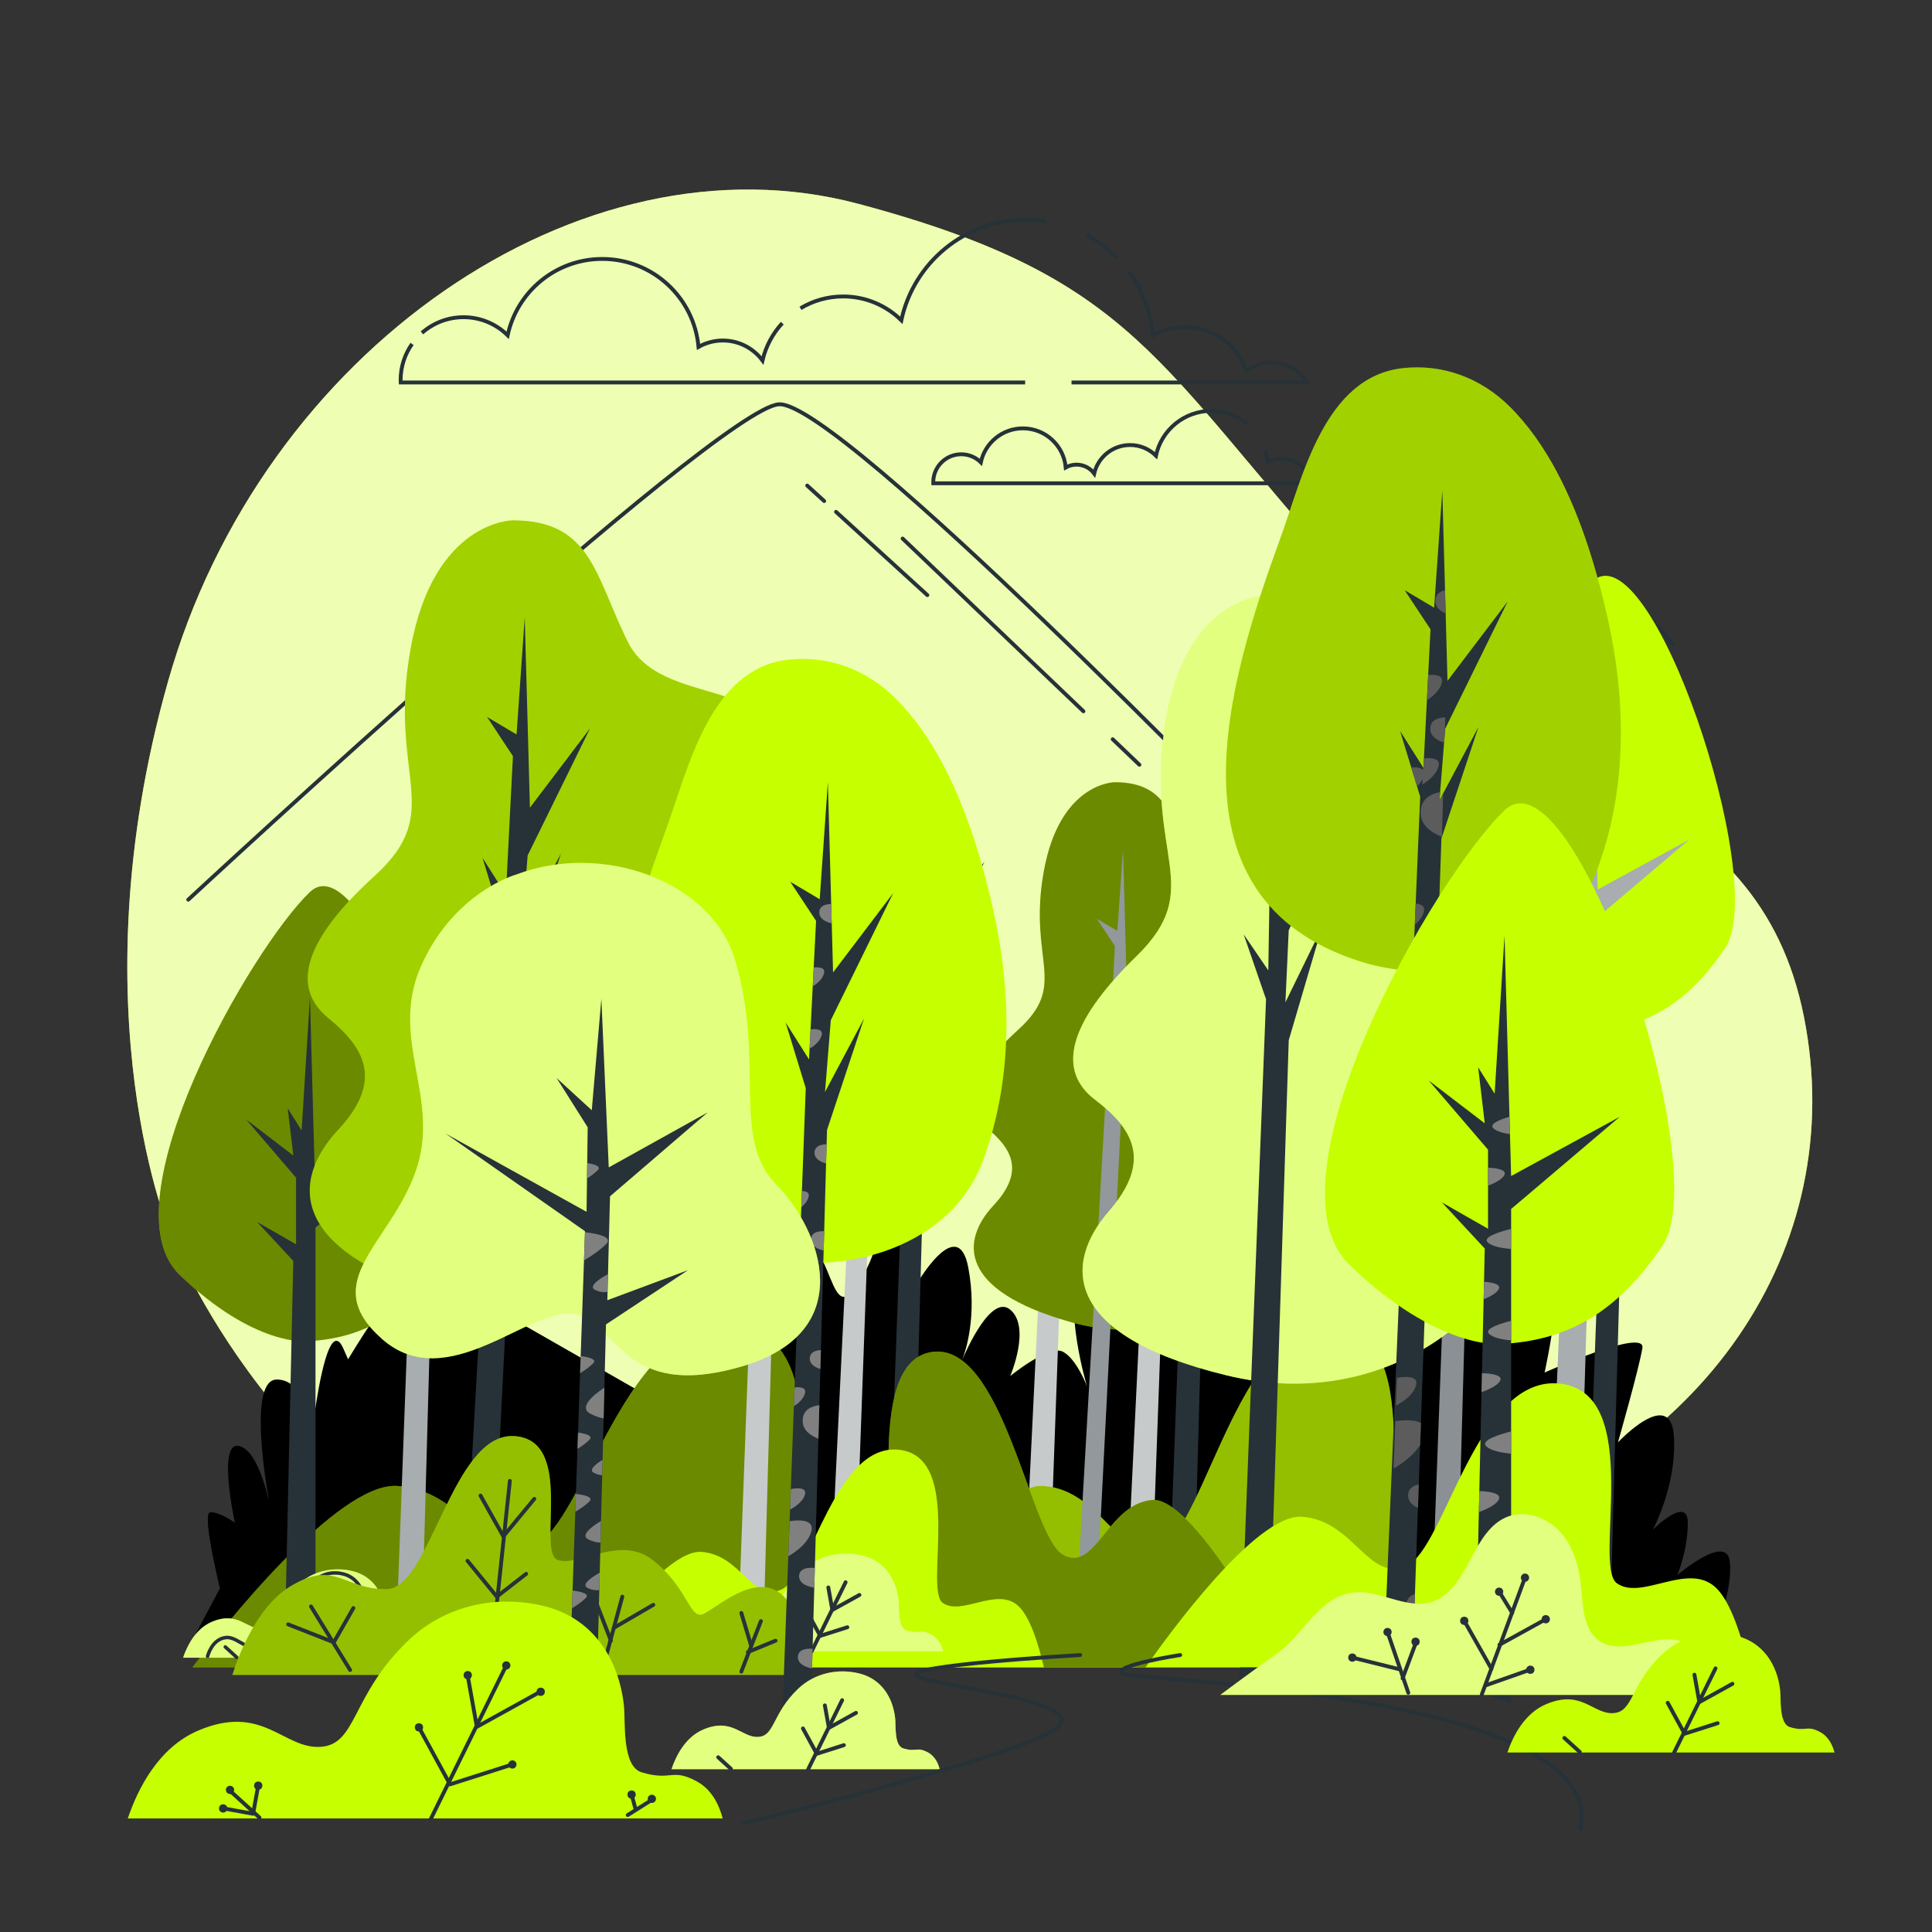 <?xml version="1.0" encoding="utf-8"?>
<!-- Generator: Adobe Illustrator 27.5.0, SVG Export Plug-In . SVG Version: 6.00 Build 0)  -->
<svg version="1.1" xmlns="http://www.w3.org/2000/svg" xmlns:xlink="http://www.w3.org/1999/xlink" x="0px" y="0px"
	 viewBox="0 0 500 500" style="enable-background:new 0 0 500 500;" xml:space="preserve">
<rect x="0" y="0" width="500" height="500" fill="#333333" stroke="none"/>
<g id="Background_Simple">
	<g>
		<path style="fill:#C6FF00;" d="M44.414,320.293c0,0,26.721,70.503,102.129,96.866c75.408,26.363,158.497,0.426,226.365-18.812
			c67.867-19.238,105.853-75.291,93.948-135.193c-11.905-59.903-68.33-58.53-118.116-113.74
			c-49.786-55.211-54.667-77.472-126.554-96.649C150.299,33.588,67.709,90.753,43.479,176.393
			C19.251,262.033,44.414,320.293,44.414,320.293z"/>
		<path style="opacity:0.7;fill:#FFFFFF;" d="M44.414,320.293c0,0,26.721,70.503,102.129,96.866
			c75.408,26.363,158.497,0.426,226.365-18.812c67.867-19.238,105.853-75.291,93.948-135.193
			c-11.905-59.903-68.33-58.53-118.116-113.74c-49.786-55.211-54.667-77.472-126.554-96.649
			C150.299,33.588,67.709,90.753,43.479,176.393C19.251,262.033,44.414,320.293,44.414,320.293z"/>
	</g>
</g>
<g id="Clouds">
	<g>
		<g>
			<path style="fill:none;stroke:#263238;stroke-miterlimit:10;" d="M202.456,83.631c-2.469,2.679-4.266,5.989-5.123,9.66
				c-2.333-3.134-6.06-5.167-10.269-5.167c-2.287,0-4.43,0.606-6.289,1.656c-1.145-12.763-11.864-22.767-24.924-22.767
				c-12.015,0-22.049,8.468-24.469,19.76c-2.939-2.892-6.968-4.681-11.417-4.681c-4.13,0-7.901,1.538-10.772,4.071"/>
			<path style="fill:none;stroke:#263238;stroke-miterlimit:10;" d="M270.648,57.242c-1.672-0.261-3.385-0.397-5.13-0.397
				c-15.837,0-29.063,11.161-32.254,26.046c-3.874-3.813-9.185-6.17-15.049-6.17c-4.046,0-7.828,1.121-11.055,3.069"/>
			<path style="fill:none;stroke:#263238;stroke-miterlimit:10;" d="M289.194,66.866c-2.321-2.393-5.002-4.435-7.955-6.04"/>
			<path style="fill:none;stroke:#263238;stroke-miterlimit:10;" d="M277.309,98.981h60.975c-1.884-3.094-5.277-5.167-9.165-5.167
				c-2.452,0-4.705,0.831-6.512,2.215c-2.295-6.607-8.559-11.358-15.947-11.358c-3.015,0-5.839,0.799-8.29,2.183
				c-0.553-6.16-2.798-11.833-6.267-16.549"/>
			<path style="fill:none;stroke:#263238;stroke-miterlimit:10;" d="M106.642,89.01c-1.866,2.649-2.962,5.881-2.962,9.368
				c0,0.204,0.023,0.401,0.03,0.603h93.08h14.266h54.251"/>
		</g>
		<g>
			<path style="fill:none;stroke:#263238;stroke-miterlimit:10;" d="M323.02,109.84c-2.562-2.186-5.885-3.506-9.517-3.506
				c-7.043,0-12.926,4.964-14.345,11.584c-1.723-1.696-4.085-2.744-6.693-2.744c-4.522,0-8.301,3.148-9.288,7.37
				c-1.038-1.394-2.695-2.298-4.567-2.298c-1.017,0-1.97,0.27-2.797,0.737c-0.509-5.676-5.276-10.126-11.085-10.126
				c-5.343,0-9.806,3.766-10.883,8.788c-1.307-1.286-3.099-2.082-5.078-2.082c-4,0-7.243,3.243-7.243,7.243
				c0,0.091,0.01,0.179,0.013,0.268h41.397h6.345h56.585c-0.838-1.376-2.347-2.298-4.076-2.298c-1.091,0-2.093,0.37-2.896,0.985
				c-1.021-2.939-3.807-5.051-7.092-5.051c-1.341,0-2.597,0.355-3.687,0.971c-0.1-1.116-0.325-2.195-0.66-3.225"/>
		</g>
	</g>
</g>
<g id="Mountain">
	<g>
		<g>
			<path style="fill:none;stroke:#263238;stroke-linecap:round;stroke-linejoin:round;stroke-miterlimit:10;" d="M48.726,232.833
				c0,0,137.153-127.278,152.861-128.202C217.134,103.716,328.71,218.95,328.71,218.95s76.822-66.762,85.053-66.762
				c8.231,0,19.206,14.633,19.206,14.633"/>
			
				<line style="fill:none;stroke:#263238;stroke-linecap:round;stroke-linejoin:round;stroke-miterlimit:10;" x1="294.871" y1="197.915" x2="287.964" y2="191.317"/>
			
				<line style="fill:none;stroke:#263238;stroke-linecap:round;stroke-linejoin:round;stroke-miterlimit:10;" x1="216.361" y1="132.465" x2="239.998" y2="154.017"/>
			
				<line style="fill:none;stroke:#263238;stroke-linecap:round;stroke-linejoin:round;stroke-miterlimit:10;" x1="208.903" y1="125.666" x2="213.295" y2="129.67"/>
		</g>
		
			<line style="fill:none;stroke:#263238;stroke-linecap:round;stroke-linejoin:round;stroke-miterlimit:10;" x1="280.39" y1="184.083" x2="233.596" y2="139.384"/>
	</g>
</g>
<g id="Trees">
	<path d="M447.647,404.02c-0.904-7.231-13.558,3.616-13.558,3.616s2.712-6.327,2.712-13.558c0-7.231-9.039,1.808-9.039,1.808
		s6.327-11.75,5.423-24.405c-0.904-12.654-14.462,1.808-14.462,1.808s5.423-18.982,6.327-24.405
		c0.904-5.423-25.309,6.327-25.309,6.327s1.808-8.135,2.712-16.27c0.463-4.164-4.026-2.425-8.519,0.263
		c-1-3.627-3.672-3.874-6.648-2.738c0.195-0.905,0.404-1.881,0.63-2.938c1.037-4.862-5.935,0.621-11.703,5.811
		c-0.475-4.34-2.256-10.815-8.107-16.667c-4.365-4.365-9.078,0.503-12.993,7.339l-6.493,1.983c-0.081-1.264-0.209-2.566-0.399-3.899
		c-1.169-8.181-8.004,0.639-12.691,7.897l-5.035,1.538c-0.801-5.116-2.766-12.586-7.582-18.473
		c-8.135-9.943-27.117,18.078-27.117,18.078s-11.75-18.982-16.27-9.039c-4.519,9.943,1.808,30.732,1.808,30.732
		s-2.712-7.231-6.327-9.039c-3.616-1.808-13.558,6.327-13.558,6.327s5.423-12.654,0-17.174
		c-4.902-4.085-11.281,10.291-12.461,13.091c0.834-2.12,3.983-11.304,1.614-23.938c-2.712-14.462-13.558,4.52-13.558,4.52
		s1.808-18.078-8.135-20.789c-9.943-2.712,4.519,0-5.423,18.078c-9.943,18.078-6.327-12.654-20.789-10.847
		c-14.462,1.808-10.847,56.041-10.847,56.041l-56.945-32.54c0,0-2.712-5.423-11.893-7.068c-9.182-1.644-3.473,12.491-3.473,12.491
		s-12.654-11.75-18.078-11.75c-1.409,0-5.741,6.273-11.377,15.549c-0.408-0.951-0.834-1.918-1.278-2.894
		c-3.423-7.531-6.327,9.307-7.535,17.921c-0.327,0.572-0.655,1.148-0.984,1.727c-0.751-4.229-2.88-11.513-8.655-11.513
		c-7.007,0-3.287,24.123-2.12,30.819c-0.015,0.027-0.029,0.053-0.044,0.08c-0.896-3.811-3.487-13.01-7.779-13.725
		c-5.423-0.904-0.904,19.885-0.904,19.885s-3.616-2.712-6.327-2.712c-1.949,0,0.772,12.612,2.457,19.703
		c-5.669,10.579-9.531,17.944-9.531,17.944l36.018-19.569h189.171l-9.153,12.654h180.612
		C444.032,422.097,448.551,411.251,447.647,404.02z"/>
	<path style="fill:#263238;" d="M229.151,421.882c2.161,0,4.375,0,6.567,0l4.031-145.056l8.424-25.356l-8.876,16.713l1.314-16.318
		l14.197-28.908l-13.681,18.048l-1.178-43.27l-1.857,26.637l-6.708-3.982l5.882,8.901l-1.603,31.499l-5.313-8.389l4.572,14.927
		L229.151,421.882z"/>
	<g>
		<path style="fill:#C6FF00;" d="M254.216,431.491c-2.336-9.277-6.169-20.806-11.501-25.099c-9.488-7.639-24.907,4.365-33.209-1.091
			s9.488-58.928-18.977-62.202c-28.465-3.274-39.14,51.289-52.186,56.745c-13.046,5.456-17.791-14.186-35.581-15.278
			c-15.553-0.954-45.607,37.287-52.923,46.924H254.216z"/>
		<path style="opacity:0.46;" d="M254.216,431.491c-2.336-9.277-6.169-20.806-11.501-25.099c-9.488-7.639-24.907,4.365-33.209-1.091
			s9.488-58.928-18.977-62.202c-28.465-3.274-39.14,51.289-52.186,56.745c-13.046,5.456-17.791-14.186-35.581-15.278
			c-15.553-0.954-45.607,37.287-52.923,46.924H254.216z"/>
	</g>
	<path style="fill:#C7CACB;" d="M191.02,421.882c2.161,0,4.375,0,6.567,0l4.031-145.056l8.424-25.356l-8.876,16.713l1.314-16.318
		l14.197-28.908l-13.681,18.048l-1.179-43.27l-1.857,26.637l-6.708-3.982l5.882,8.901l-1.603,31.499l-5.313-8.389l4.572,14.927
		L191.02,421.882z"/>
	<path style="fill:#A8ADAF;" d="M102.589,421.882c2.161,0,4.375,0,6.567,0l4.031-145.056l8.424-25.356l-8.876,16.713l1.314-16.318
		l14.197-28.908l-13.681,18.048l-1.178-43.27l-1.858,26.637l-6.708-3.982l5.882,8.901l-1.603,31.499l-5.313-8.389l4.572,14.927
		L102.589,421.882z"/>
	<path style="fill:#C7CACB;" d="M291.084,421.882c2.161,0,4.375,0,6.567,0l4.031-111.454l8.424-19.482l-8.876,12.842l1.314-12.538
		l14.197-22.211l-13.681,13.867l-1.178-33.246l-1.857,20.467l-6.708-3.06l5.882,6.839l-1.603,24.202l-5.313-6.445l4.572,11.469
		L291.084,421.882z"/>
	<path style="fill:#C7CACB;" d="M214.342,421.882c2.161,0,4.375,0,6.567,0l4.031-111.454l8.424-19.482l-8.876,12.842l1.314-12.538
		l14.197-22.211l-13.681,13.867l-1.178-33.246l-1.858,20.467l-6.708-3.06l5.882,6.839l-1.603,24.202l-5.313-6.445l4.572,11.469
		L214.342,421.882z"/>
	<path style="fill:#C7CACB;" d="M264.588,421.882c2.161,0,4.375,0,6.567,0l4.031-111.454l8.424-19.482l-8.876,12.842l1.314-12.538
		l14.197-22.211l-13.681,13.867l-1.178-33.246l-1.858,20.467l-6.708-3.06l5.882,6.839l-1.603,24.202l-5.313-6.445l4.572,11.469
		L264.588,421.882z"/>
	<path style="fill:#263238;" d="M410.071,421.882c2.161,0,4.375,0,6.567,0l4.031-145.056l8.424-25.356l-8.876,16.713l1.314-16.318
		l14.197-28.908l-13.681,18.048l-1.178-43.27l-1.858,26.637l-6.708-3.982l5.882,8.901l-1.603,31.499l-5.313-8.389l4.572,14.927
		L410.071,421.882z"/>
	<path style="fill:#8A9094;" d="M370.317,421.882c2.161,0,4.375,0,6.567,0l4.031-145.056l8.424-25.356l-8.876,16.713l1.314-16.318
		l14.197-28.908l-13.681,18.048l-1.178-43.27l-1.858,26.637l-6.708-3.982l5.882,8.901l-1.603,31.499l-5.313-8.389l4.572,14.927
		L370.317,421.882z"/>
	<path style="fill:#263238;" d="M302.168,421.882c2.161,0,4.375,0,6.567,0l4.031-145.056l8.424-25.356l-8.876,16.713l1.314-16.318
		l14.197-28.908l-13.681,18.048l-1.178-43.27l-1.858,26.637l-6.708-3.982l5.882,8.901l-1.603,31.499l-5.313-8.389l4.572,14.927
		L302.168,421.882z"/>
	<g>
		<path style="fill:#C6FF00;" d="M401.131,431.491c-2.021-9.277-5.339-20.806-9.953-25.099c-8.211-7.639-21.554,4.365-28.739-1.091
			s8.211-58.928-16.422-62.202c-24.633-3.274-33.87,51.289-45.161,56.745s-15.396-14.186-30.791-15.278
			c-13.459-0.954-39.467,37.287-45.798,46.924H401.131z"/>
		<path style="opacity:0.25;" d="M401.131,431.491c-2.021-9.277-5.339-20.806-9.953-25.099c-8.211-7.639-21.554,4.365-28.739-1.091
			s8.211-58.928-16.422-62.202c-24.633-3.274-33.87,51.289-45.161,56.745s-15.396-14.186-30.791-15.278
			c-13.459-0.954-39.467,37.287-45.798,46.924H401.131z"/>
	</g>
	<g>
		<g>
			<path style="fill:#C6FF00;" d="M288.483,202.44c0,0-14.212,0-18.357,23.094c-4.145,23.094,6.514,29.016-6.514,40.859
				c-13.027,11.843-14.804,20.133-8.29,25.463c6.514,5.329,10.067,11.251,1.777,20.133c-8.29,8.882-9.475,21.91,20.133,30.2
				c29.608,8.29,52.11-11.843,53.294-25.463s-8.882-22.502-9.475-33.753c-0.592-11.251,20.133-21.91,17.765-37.306
				c-2.369-15.396-23.686-9.475-29.608-21.318C303.287,212.506,302.695,202.44,288.483,202.44z"/>
			<path style="opacity:0.46;" d="M288.483,202.44c0,0-14.212,0-18.357,23.094c-4.145,23.094,6.514,29.016-6.514,40.859
				c-13.027,11.843-14.804,20.133-8.29,25.463c6.514,5.329,10.067,11.251,1.777,20.133c-8.29,8.882-9.475,21.91,20.133,30.2
				c29.608,8.29,52.11-11.843,53.294-25.463s-8.882-22.502-9.475-33.753c-0.592-11.251,20.133-21.91,17.765-37.306
				c-2.369-15.396-23.686-9.475-29.608-21.318C303.287,212.506,302.695,202.44,288.483,202.44z"/>
		</g>
		<path style="fill:#92989B;" d="M277.962,426.867c1.708,0,3.458,0,5.191,0l7.333-144.477l6.66-20.045l-7.017,13.213l1.039-12.9
			l11.223-22.853l-10.816,14.268l-0.932-34.207l-1.469,21.058l-5.303-3.148l4.65,7.036l-1.267,24.902l-4.2-6.632l3.614,11.801
			L277.962,426.867z"/>
	</g>
	<g>
		<path style="fill:#C6FF00;" d="M199.563,431.491c1.52-8.562,4.016-19.202,7.487-23.163c6.176-7.05,16.213,4.029,21.618-1.007
			c5.405-5.035-6.177-54.383,12.353-57.404c18.53-3.021,25.478,47.333,33.971,52.369c8.493,5.035,11.581-13.092,23.162-14.099
			c10.124-0.88,29.688,34.411,34.45,43.305H199.563z"/>
		<path style="opacity:0.46;" d="M199.563,431.491c1.52-8.562,4.016-19.202,7.487-23.163c6.176-7.05,16.213,4.029,21.618-1.007
			c5.405-5.035-6.177-54.383,12.353-57.404c18.53-3.021,25.478,47.333,33.971,52.369c8.493,5.035,11.581-13.092,23.162-14.099
			c10.124-0.88,29.688,34.411,34.45,43.305H199.563z"/>
	</g>
	<path style="fill:#C6FF00;" d="M270.156,431.491c-1.368-5.906-3.614-13.246-6.737-15.979c-5.558-4.863-14.59,2.779-19.453-0.695
		c-4.863-3.474,5.558-37.516-11.116-39.6c-16.674-2.084-22.927,32.653-30.569,36.127c-7.642,3.474-10.421-9.032-20.842-9.727
		c-9.11-0.607-26.715,23.739-31,29.874H270.156z"/>
	<g>
		<path style="fill:#C6FF00;" d="M79.496,347.144c0,0-13.639,1.436-33.021-17.228c-19.382-18.664,18.664-84.706,33.739-99.063
			s45.942,77.528,34.457,94.756C103.185,342.837,90.981,346.426,79.496,347.144z"/>
		<path style="opacity:0.46;" d="M79.496,347.144c0,0-13.639,1.436-33.021-17.228c-19.382-18.664,18.664-84.706,33.739-99.063
			s45.942,77.528,34.457,94.756C103.185,342.837,90.981,346.426,79.496,347.144z"/>
		<polyline style="fill:#263238;" points="73.753,422.518 75.906,326.327 66.574,316.277 76.624,322.02 76.624,304.791 
			63.703,289.716 75.906,299.048 74.471,286.845 78.06,292.588 80.214,258.131 81.649,310.534 105.338,297.613 81.649,317.712 
			81.649,327.044 81.649,425.39 		"/>
	</g>
	<g>
		<path style="fill:#C6FF00;" d="M411.317,266.826c0,0-13.639,1.436-33.021-17.228c-19.382-18.664,18.664-84.706,33.739-99.063
			c15.075-14.357,45.942,77.528,34.457,94.756C435.006,262.518,422.803,266.108,411.317,266.826z"/>
		<polyline style="fill:#A8ADAF;" points="400.32,418.409 407.728,246.008 398.396,235.958 408.446,241.701 408.446,224.473 
			395.524,209.398 407.728,218.73 406.292,206.526 409.881,212.269 412.035,177.812 413.471,230.215 437.159,217.294 
			413.471,237.394 413.471,246.726 408.216,421.28 		"/>
	</g>
	<g>
		<path style="fill:#C6FF00;" d="M110.118,429.012c-0.305-1.199-1.027-2.98-2.709-3.898c-2.68-1.462-2.68,0-5.847-0.975
			c-2.098-0.646-1.681-5.375-1.853-6.992c-0.527-4.95-3.266-9.227-8.321-10.506c-5.119-1.295-10.587-0.08-14.432,3.611
			c-6.091,5.847-5.36,10.963-9.258,11.207c-3.898,0.244-6.091-4.629-12.912-1.706c-4.186,1.794-6.352,6.155-7.402,9.258H110.118z"/>
		<path style="opacity:0.5;fill:#FFFFFF;" d="M110.118,429.012c-0.305-1.199-1.027-2.98-2.709-3.898c-2.68-1.462-2.68,0-5.847-0.975
			c-2.098-0.646-1.681-5.375-1.853-6.992c-0.527-4.95-3.266-9.227-8.321-10.506c-5.119-1.295-10.587-0.08-14.432,3.611
			c-6.091,5.847-5.36,10.963-9.258,11.207c-3.898,0.244-6.091-4.629-12.912-1.706c-4.186,1.794-6.352,6.155-7.402,9.258H110.118z"/>
		<g>
			
				<path style="fill:none;stroke:#263238;stroke-width:0.904;stroke-linecap:round;stroke-linejoin:round;stroke-miterlimit:10;" d="
				M53.722,428.653c0,0,1.079-4.45,4.72-4.855c3.641-0.405,6.203,5.529,11.597,0.539c5.394-4.989,8.631-17.665,16.991-17.261
				s8.226,10.518,7.282,14.699c-0.944,4.18,4.585,4.046,7.012,3.506c2.427-0.539,5.259,2.158,5.259,3.776"/>
			
				<line style="fill:none;stroke:#263238;stroke-width:0.904;stroke-linecap:round;stroke-linejoin:round;stroke-miterlimit:10;" x1="61.273" y1="428.923" x2="58.307" y2="426.226"/>
			
				<line style="fill:none;stroke:#263238;stroke-width:0.904;stroke-linecap:round;stroke-linejoin:round;stroke-miterlimit:10;" x1="79.343" y1="429.057" x2="87.299" y2="412.875"/>
			
				<polyline style="fill:none;stroke:#263238;stroke-width:0.904;stroke-linecap:round;stroke-linejoin:round;stroke-miterlimit:10;" points="
				83.254,414.089 84.198,419.348 90.536,415.842 			"/>
			
				<polyline style="fill:none;stroke:#263238;stroke-width:0.904;stroke-linecap:round;stroke-linejoin:round;stroke-miterlimit:10;" points="
				78.13,419.483 81.366,425.416 87.704,423.394 			"/>
		</g>
	</g>
	<g>
		<path style="fill:#C6FF00;" d="M244.088,427.343c-0.337-1.327-1.136-3.297-2.997-4.313c-2.965-1.617-2.965,0-6.469-1.078
			c-2.321-0.714-1.86-5.947-2.05-7.735c-0.583-5.477-3.613-10.209-9.206-11.623c-5.664-1.433-11.713-0.089-15.967,3.995
			c-6.738,6.469-5.93,12.129-10.242,12.399c-4.313,0.27-6.738-5.121-14.285-1.887c-4.631,1.985-7.027,6.809-8.189,10.242H244.088z"
			/>
		<path style="opacity:0.5;fill:#FFFFFF;" d="M244.088,427.343c-0.337-1.327-1.136-3.297-2.997-4.313
			c-2.965-1.617-2.965,0-6.469-1.078c-2.321-0.714-1.86-5.947-2.05-7.735c-0.583-5.477-3.613-10.209-9.206-11.623
			c-5.664-1.433-11.713-0.089-15.967,3.995c-6.738,6.469-5.93,12.129-10.242,12.399c-4.313,0.27-6.738-5.121-14.285-1.887
			c-4.631,1.985-7.027,6.809-8.189,10.242H244.088z"/>
		<g>
			
				<line style="fill:none;stroke:#263238;stroke-linecap:round;stroke-linejoin:round;stroke-miterlimit:10;" x1="190.049" y1="427.244" x2="186.767" y2="424.26"/>
			
				<line style="fill:none;stroke:#263238;stroke-linecap:round;stroke-linejoin:round;stroke-miterlimit:10;" x1="210.041" y1="427.393" x2="218.843" y2="409.49"/>
			<polyline style="fill:none;stroke:#263238;stroke-linecap:round;stroke-linejoin:round;stroke-miterlimit:10;" points="
				214.367,410.833 215.411,416.651 222.423,412.772 			"/>
			<polyline style="fill:none;stroke:#263238;stroke-linecap:round;stroke-linejoin:round;stroke-miterlimit:10;" points="
				208.698,416.801 212.278,423.365 219.29,421.127 			"/>
		</g>
	</g>
	<g>
		<g>
			<path style="fill:#C6FF00;" d="M132.689,134.665c0,0-20.466,0-26.435,33.258c-5.969,33.257,9.38,41.785-9.38,58.84
				c-18.761,17.055-21.319,28.994-11.939,36.668c9.38,7.675,14.497,16.202,2.558,28.994c-11.939,12.791-13.644,31.552,28.994,43.491
				c42.638,11.939,75.043-17.055,76.748-36.669c1.706-19.613-12.791-32.405-13.644-48.607
				c-0.853-16.202,28.994-31.552,25.583-53.724c-3.411-22.172-34.11-13.644-42.638-30.699
				C154.008,149.161,153.156,134.665,132.689,134.665z"/>
			<path style="opacity:0.18;" d="M132.689,134.665c0,0-20.466,0-26.435,33.258c-5.969,33.257,9.38,41.785-9.38,58.84
				c-18.761,17.055-21.319,28.994-11.939,36.668c9.38,7.675,14.497,16.202,2.558,28.994c-11.939,12.791-13.644,31.552,28.994,43.491
				c42.638,11.939,75.043-17.055,76.748-36.669c1.706-19.613-12.791-32.405-13.644-48.607
				c-0.853-16.202,28.994-31.552,25.583-53.724c-3.411-22.172-34.11-13.644-42.638-30.699
				C154.008,149.161,153.156,134.665,132.689,134.665z"/>
		</g>
		<path style="fill:#263238;" d="M117.539,457.859c2.461,0,4.981,0,7.476,0l10.56-208.059l9.591-28.867l-10.105,19.027l1.496-18.577
			l16.162-32.91l-15.575,20.547l-1.342-49.261l-2.115,30.326l-7.637-4.534l6.696,10.133l-1.825,35.86l-6.049-9.55l5.205,16.994
			L117.539,457.859z"/>
	</g>
	<g>
		<g>
			<path style="fill:#C6FF00;" d="M326.64,154.253c0,0-20.454,0.711-25.263,34.156c-4.81,33.445,10.827,41.434-7.33,59.131
				c-18.156,17.697-20.298,29.717-10.657,37.061c9.641,7.344,15.051,15.689,3.564,28.887
				c-11.487,13.198-12.539,32.007,30.488,42.456c43.027,10.45,74.404-19.653,75.427-39.314c1.023-19.661-13.91-31.941-15.325-48.104
				c-1.415-16.163,27.88-32.541,23.7-54.58c-4.18-22.04-34.564-12.45-43.679-29.199C348.45,167.999,347.094,153.541,326.64,154.253z
				"/>
		</g>
		<g style="opacity:0.5;">
			<path style="fill:#FFFFFF;" d="M326.64,154.253c0,0-20.454,0.711-25.263,34.156c-4.81,33.445,10.827,41.434-7.33,59.131
				c-18.156,17.697-20.298,29.717-10.657,37.061c9.641,7.344,15.051,15.689,3.564,28.887
				c-11.487,13.198-12.539,32.007,30.488,42.456c43.027,10.45,74.404-19.653,75.427-39.314c1.023-19.661-13.91-31.941-15.325-48.104
				c-1.415-16.163,27.88-32.541,23.7-54.58c-4.18-22.04-34.564-12.45-43.679-29.199C348.45,167.999,347.094,153.541,326.64,154.253z
				"/>
		</g>
		<path style="fill:#263238;" d="M320.643,438.139c2.459-0.086,4.978-0.173,7.471-0.26l5.411-168.661l8.581-29.183l-9.438,19.367
			l0.849-18.618l15.009-33.452l-14.852,21.076l-3.053-49.185l-1.06,30.381l-7.79-4.266l7.044,9.894l-0.578,35.902l-6.377-9.334
			l5.792,16.803L320.643,438.139z"/>
	</g>
	<path style="fill:#C6FF00;" d="M452.601,431.491c-1.784-7.703-4.713-17.275-8.786-20.839c-7.248-6.342-19.027,3.624-25.369-0.906
		c-6.342-4.53,7.248-48.926-14.497-51.644c-21.745-2.718-29.899,42.584-39.866,47.114c-9.966,4.53-13.591-11.779-27.181-12.685
		c-11.881-0.792-34.84,30.958-40.428,38.96H452.601z"/>
	<g>
		<path style="fill:#C6FF00;" d="M207.126,433.465c0.681-5.271,1.05-14.978-4.27-20.298c-7.547-7.547-18.869,4.717-21.699,4.717
			c-2.83,0-3.774-7.547-12.265-14.152c-8.491-6.604-18.869,1.887-24.529,0s4.717-31.133-11.321-32.077
			c-16.038-0.943-21.699,39.624-33.02,39.624c-11.321,0-13.208-7.547-24.529-0.943c-8.868,5.173-13.683,17.867-15.354,23.128
			H207.126z"/>
		<path style="opacity:0.25;" d="M207.126,433.465c0.681-5.271,1.05-14.978-4.27-20.298c-7.547-7.547-18.869,4.717-21.699,4.717
			c-2.83,0-3.774-7.547-12.265-14.152c-8.491-6.604-18.869,1.887-24.529,0s4.717-31.133-11.321-32.077
			c-16.038-0.943-21.699,39.624-33.02,39.624c-11.321,0-13.208-7.547-24.529-0.943c-8.868,5.173-13.683,17.867-15.354,23.128
			H207.126z"/>
		
			<line style="fill:none;stroke:#263238;stroke-linecap:round;stroke-linejoin:round;stroke-miterlimit:10;" x1="90.609" y1="432.199" x2="80.485" y2="415.747"/>
		
			<line style="fill:none;stroke:#263238;stroke-linecap:round;stroke-linejoin:round;stroke-miterlimit:10;" x1="126.889" y1="430.934" x2="131.951" y2="383.264"/>
		
			<line style="fill:none;stroke:#263238;stroke-linecap:round;stroke-linejoin:round;stroke-miterlimit:10;" x1="155.997" y1="431.778" x2="161.059" y2="413.216"/>
		
			<line style="fill:none;stroke:#263238;stroke-linecap:round;stroke-linejoin:round;stroke-miterlimit:10;" x1="191.855" y1="432.621" x2="196.917" y2="419.544"/>
		<polyline style="fill:none;stroke:#263238;stroke-linecap:round;stroke-linejoin:round;stroke-miterlimit:10;" points="
			91.453,416.169 86.391,425.028 74.579,420.388 		"/>
		<polyline style="fill:none;stroke:#263238;stroke-linecap:round;stroke-linejoin:round;stroke-miterlimit:10;" points="
			124.358,387.061 130.264,397.608 138.279,387.905 		"/>
		<polyline style="fill:none;stroke:#263238;stroke-linecap:round;stroke-linejoin:round;stroke-miterlimit:10;" points="
			120.983,403.935 128.576,413.216 136.17,407.31 		"/>
		
			<line style="fill:none;stroke:#263238;stroke-linecap:round;stroke-linejoin:round;stroke-miterlimit:10;" x1="158.95" y1="421.231" x2="169.074" y2="415.325"/>
		
			<line style="fill:none;stroke:#263238;stroke-linecap:round;stroke-linejoin:round;stroke-miterlimit:10;" x1="158.106" y1="424.606" x2="153.044" y2="411.529"/>
		
			<line style="fill:none;stroke:#263238;stroke-linecap:round;stroke-linejoin:round;stroke-miterlimit:10;" x1="194.386" y1="425.872" x2="191.855" y2="417.435"/>
		
			<line style="fill:none;stroke:#263238;stroke-linecap:round;stroke-linejoin:round;stroke-miterlimit:10;" x1="193.542" y1="427.559" x2="200.714" y2="424.606"/>
	</g>
	<g>
		<path style="fill:#C6FF00;" d="M243.929,197.617c-3.418-6.417-7.502-12.296-12.403-17.105c-7.409-7.27-17.207-10.948-27.568-9.774
			c-20.277,2.298-25.83,28.151-31.571,43.867c-13.72,37.558-30.741,93.244,20.563,109.645c22.112,7.069,52.484-0.016,61.366-23.702
			c7.689-20.504,7.574-43.064,2.916-64.246C254.507,223.91,250.417,209.797,243.929,197.617z"/>
		<path style="fill:#263238;" d="M201.964,457.579c2.46,0,4.981,0,7.476,0l4.589-165.141l9.591-28.867l-10.105,19.027l1.496-18.577
			l16.162-32.91l-15.575,20.547l-1.342-49.261l-2.115,30.326l-7.637-4.534l6.696,10.133l-1.825,35.86l-6.049-9.55l5.205,16.994
			L201.964,457.579z"/>
		<g>
			<path style="fill:#808080;" d="M212.31,354.287l0.135-4.872c-1.184,0.038-2.874,0.405-2.874,2.207
				C209.571,353.112,210.993,353.886,212.31,354.287z"/>
			<path style="fill:#808080;" d="M210.803,298.364c0,1.583,1.607,2.36,2.985,2.737l0.138-4.95
				C212.747,296.147,210.803,296.431,210.803,298.364z"/>
			<path style="fill:#808080;" d="M209.879,320.837c0,1.699,1.849,2.469,3.282,2.813l0.139-5.019
				C212.192,318.582,209.879,318.729,209.879,320.837z"/>
			<path style="fill:#808080;" d="M212.65,267.887c0.394-1.576-1.478-1.638-2.88-1.479l-0.255,5.01
				C210.562,270.786,212.235,269.548,212.65,267.887z"/>
			<path style="fill:#808080;" d="M206.493,428.893c0,1.855,2.204,2.603,3.663,2.897l0.141-5.076
				C209.497,426.634,206.493,426.491,206.493,428.893z"/>
			<path style="fill:#808080;" d="M210.586,250.379l-0.25,4.904c1.048-0.664,2.541-1.849,2.929-3.404
				C213.641,250.377,211.958,250.25,210.586,250.379z"/>
			<path style="fill:#808080;" d="M212.034,236.178c0,1.673,1.794,2.445,3.217,2.797l-0.136-5.01
				C213.933,233.968,212.034,234.269,212.034,236.178z"/>
			<path style="fill:#808080;" d="M209.995,396.227c0.751-3.003-3.132-2.916-5.646-2.566l-0.339,9.085
				C205.806,401.72,209.199,399.411,209.995,396.227z"/>
			<path style="fill:#808080;" d="M210.803,405.805c0,0-4.002-0.616-4.002,2.155c0,1.976,2.499,2.697,3.936,2.949l0.132-4.734
				L210.803,405.805z"/>
			<path style="fill:#808080;" d="M207.724,367.708c0,2.397,1.966,3.809,4.084,4.637l0.242-8.693
				C210.003,363.914,207.724,364.844,207.724,367.708z"/>
			<path style="fill:#808080;" d="M205.641,359.052l-0.182,4.872c1.045-0.669,2.498-1.842,2.881-3.374
				C208.717,359.042,207.016,358.921,205.641,359.052z"/>
			<path style="fill:#808080;" d="M207.538,308.223l-0.156,4.181c0.814-0.672,1.613-1.573,1.882-2.649
				C209.553,308.595,208.612,308.258,207.538,308.223z"/>
			<path style="fill:#808080;" d="M208.34,386.718c0.478-1.912-2.377-1.598-3.681-1.361l-0.198,5.304
				C205.064,390.362,207.793,388.906,208.34,386.718z"/>
		</g>
	</g>
	<g>
		<path style="fill:#C6FF00;" d="M402.944,122.166c-3.418-6.417-7.502-12.296-12.403-17.105c-7.409-7.27-17.207-10.948-27.568-9.774
			c-20.277,2.298-25.83,28.151-31.571,43.868c-13.72,37.558-30.741,93.244,20.563,109.645c22.112,7.069,52.484-0.016,61.366-23.701
			c7.689-20.504,7.574-43.064,2.916-64.246C413.522,148.46,409.432,134.346,402.944,122.166z"/>
		<path style="opacity:0.18;" d="M402.944,122.166c-3.418-6.417-7.502-12.296-12.403-17.105c-7.409-7.27-17.207-10.948-27.568-9.774
			c-20.277,2.298-25.83,28.151-31.571,43.868c-13.72,37.558-30.741,93.244,20.563,109.645c22.112,7.069,52.484-0.016,61.366-23.701
			c7.689-20.504,7.574-43.064,2.916-64.246C413.522,148.46,409.432,134.346,402.944,122.166z"/>
		<path style="fill:#263238;" d="M358.132,428.955c2.46,0,4.981,0,7.476,0l7.435-211.968l9.59-28.867l-10.105,19.027l1.496-18.577
			l16.162-32.91l-15.575,20.547l-1.342-49.261l-2.115,30.326l-7.637-4.534l6.696,10.133l-1.825,35.86l-6.049-9.55l5.205,16.994
			L358.132,428.955z"/>
		<g>
			<path style="fill:#5C5C5C;" d="M368.494,235.931c0.373-1.491-0.759-1.975-2.119-2.059l-0.231,5.469
				C367.173,238.454,368.151,237.301,368.494,235.931z"/>
			<path style="fill:#5C5C5C;" d="M362.858,321.152l-0.245,6.566c1.409-0.902,3.367-2.483,3.883-4.547
				C367.004,321.138,364.712,320.974,362.858,321.152z"/>
			<path style="fill:#5C5C5C;" d="M369.613,174.683l-0.334,6.555c1.407-0.904,3.342-2.474,3.855-4.527
				C373.632,174.721,371.445,174.524,369.613,174.683z"/>
			<path style="fill:#5C5C5C;" d="M367.741,254.713c0.102-0.408,0.086-0.738-0.012-1.007c1.357-1.39,2.52-3.058,2.995-4.959
				c0.757-3.026-1.978-3.724-4.823-3.686l-0.553,13.098C366.394,257.267,367.394,256.1,367.741,254.713z"/>
			<path style="fill:#5C5C5C;" d="M374.136,158.769l-0.164-6.027c-1.279,0.292-2.497,1.035-2.497,2.81
				C371.475,157.171,372.723,158.162,374.136,158.769z"/>
			<path style="fill:#5C5C5C;" d="M366.732,203.523c0.568-0.569,1.076-1.223,1.423-1.953l-0.075,1.475
				c1.411-0.852,3.665-2.52,4.225-4.759c0.523-2.091-1.913-2.204-3.791-2.003l-0.124,2.448l-0.083-0.131l-0.035,0.69
				c-0.563-0.656-1.845-0.754-3.042-0.675L366.732,203.523z"/>
			<path style="fill:#5C5C5C;" d="M370.153,188.632c0,1.965,1.838,3.003,3.58,3.553l0.171-2.118l0.122-4.41
				C372.431,185.708,370.153,186.203,370.153,188.632z"/>
			<path style="fill:#5C5C5C;" d="M361.269,363.751c0.813-0.402,4.49-2.365,5.228-5.314c0.644-2.577-3.204-2.153-4.961-1.835
				L361.269,363.751z"/>
			<path style="fill:#5C5C5C;" d="M368.156,311.139c0,1.144,0.631,1.966,1.495,2.569l0.179-5.113
				C368.897,308.999,368.156,309.753,368.156,311.139z"/>
			<path style="fill:#5C5C5C;" d="M371.478,261.617c-1.165-0.109-5.059-0.235-5.059,2.942c0,1.67,1.324,2.674,2.789,3.275
				c-0.387,0.434-0.638,1.017-0.638,1.815c0,1.563,1.163,2.543,2.515,3.155L371.478,261.617z"/>
			<path style="fill:#5C5C5C;" d="M369.815,239.361c0,1.492,1.064,2.445,2.335,3.061l0.206-5.881
				C371.062,236.826,369.815,237.564,369.815,239.361z"/>
			<path style="fill:#5C5C5C;" d="M372.529,207.148l0.175-2.174c-2.523,0.488-5.04,1.843-5.04,5.337c0,3.23,2.65,5.134,5.504,6.249
				l0.311-11.201L372.529,207.148z"/>
			<path style="fill:#5C5C5C;" d="M365.666,332.817c0,2.294,1.339,3.917,3.136,5.065l0.35-9.971
				C367.244,328.629,365.666,330.053,365.666,332.817z"/>
			<path style="fill:#5C5C5C;" d="M367.537,373.948l0.198-5.637c-1.566-0.968-4.462-0.816-6.618-0.515l-0.457,12.245
				C362.54,378.966,365.708,376.847,367.537,373.948z"/>
			<path style="fill:#5C5C5C;" d="M366.184,412.551c-1.154,0.34-2.177,1.1-2.177,2.727c0,1.352,0.871,2.265,1.98,2.884
				L366.184,412.551z"/>
			<path style="fill:#5C5C5C;" d="M364.422,387.065c0,1.576,1.181,2.556,2.545,3.167l0.212-6.028
				C365.81,384.453,364.422,385.171,364.422,387.065z"/>
		</g>
	</g>
	<g>
		<g>
			<path style="fill:#C6FF00;" d="M133.611,226.337c0,0-16.046,4.451-24.579,23.565c-8.533,19.114,5.243,34.127-1.419,53.159
				c-6.662,19.032-25.607,28.607-8.714,43.484c16.893,14.877,38.355-8.552,49.686-6.549c11.332,2.002,12.233,22.577,43.079,13.73
				c30.846-8.847,20.943-35.274,9.174-47.252c-11.769-11.978-2.64-31.742-10.673-58.251
				C184.001,227.88,155.729,217.872,133.611,226.337z"/>
			<path style="opacity:0.5;fill:#FFFFFF;" d="M133.611,226.337c0,0-16.046,4.451-24.579,23.565
				c-8.533,19.114,5.243,34.127-1.419,53.159c-6.662,19.032-25.607,28.607-8.714,43.484c16.893,14.877,38.355-8.552,49.686-6.549
				c11.332,2.002,12.233,22.577,43.079,13.73c30.846-8.847,20.943-35.274,9.174-47.252c-11.769-11.978-2.64-31.742-10.673-58.251
				C184.001,227.88,155.729,217.872,133.611,226.337z"/>
		</g>
		<polygon style="fill:#263238;" points="146.161,470.032 151.397,318.633 115.308,293.354 151.802,313.618 152.093,291.742 
			144.038,278.977 153.149,287.323 155.633,258.48 157.545,302.123 183.157,287.883 157.873,309.604 157.177,336.495 
			178.074,328.709 156.827,342.757 153.643,469.704 		"/>
		<g>
			<path style="fill:#808080;" d="M153.967,333.806c1.408,0.704,2.555,0.655,3.266,0.501l0.118-4.563
				C156.006,330.467,151.967,332.805,153.967,333.806z"/>
			<path style="fill:#808080;" d="M148.18,411.642l-0.13,3.757l-0.028,0.812c1.109-0.664,2.541-1.616,3.564-2.639
				C152.719,412.439,150.315,411.896,148.18,411.642z"/>
			<path style="fill:#808080;" d="M149.595,370.747l-0.146,4.219c1.022-0.638,2.208-1.466,3.09-2.348
				C153.59,371.566,151.594,371.023,149.595,370.747z"/>
			<path style="fill:#808080;" d="M148.885,391.263c1.121-0.666,2.603-1.642,3.654-2.692c1.148-1.148-1.337-1.69-3.493-1.94
				l-0.067,1.933L148.885,391.263z"/>
			<path style="fill:#808080;" d="M151.943,303.03l-0.026,1.964c0.941-0.606,1.975-1.353,2.765-2.142
				c1.011-1.011-0.795-1.552-2.712-1.838L151.943,303.03z"/>
			<path style="fill:#808080;" d="M151.135,326.201c1.773-1.056,4.087-2.585,5.738-4.236c1.813-1.814-2.075-2.675-5.486-3.075
				L151.135,326.201z"/>
			<path style="fill:#808080;" d="M153.729,381.189c0.803,0.401,1.515,0.548,2.119,0.581l0.1-3.973
				C154.298,378.806,152.165,380.407,153.729,381.189z"/>
			<path style="fill:#808080;" d="M152.909,365.942c1.192,0.596,2.297,0.95,3.307,1.153l0.2-7.99
				C153.011,361.401,149.781,364.378,152.909,365.942z"/>
			<path style="fill:#808080;" d="M152.272,398.411c1.211,0.605,2.27,0.796,3.139,0.809l0.14-5.597
				C153.273,394.987,150.055,397.302,152.272,398.411z"/>
			<path style="fill:#808080;" d="M155.103,411.495l0.112-4.478c-1.523,0.841-5.046,2.989-3.152,3.936
				C153.33,411.586,154.384,411.609,155.103,411.495z"/>
			<path style="fill:#808080;" d="M150.28,350.948l-0.153,4.425c1.077-0.656,2.403-1.557,3.365-2.519
				C154.59,351.756,152.362,351.212,150.28,350.948z"/>
		</g>
	</g>
	<g>
		<path style="fill:#C6FF00;" d="M243.19,457.861c-0.337-1.327-1.136-3.297-2.997-4.313c-2.965-1.617-2.965,0-6.469-1.078
			c-2.321-0.714-1.86-5.947-2.05-7.735c-0.583-5.477-3.613-10.209-9.206-11.623c-5.664-1.433-11.713-0.089-15.967,3.995
			c-6.738,6.469-5.93,12.129-10.242,12.399c-4.313,0.27-6.738-5.121-14.285-1.887c-4.631,1.985-7.027,6.809-8.189,10.242H243.19z"/>
		<path style="opacity:0.5;fill:#FFFFFF;" d="M243.19,457.861c-0.337-1.327-1.136-3.297-2.997-4.313
			c-2.965-1.617-2.965,0-6.469-1.078c-2.321-0.714-1.86-5.947-2.05-7.735c-0.583-5.477-3.613-10.209-9.206-11.623
			c-5.664-1.433-11.713-0.089-15.967,3.995c-6.738,6.469-5.93,12.129-10.242,12.399c-4.313,0.27-6.738-5.121-14.285-1.887
			c-4.631,1.985-7.027,6.809-8.189,10.242H243.19z"/>
		<g>
			
				<line style="fill:none;stroke:#263238;stroke-linecap:round;stroke-linejoin:round;stroke-miterlimit:10;" x1="189.152" y1="457.761" x2="185.869" y2="454.777"/>
			
				<line style="fill:none;stroke:#263238;stroke-linecap:round;stroke-linejoin:round;stroke-miterlimit:10;" x1="209.143" y1="457.91" x2="217.945" y2="440.008"/>
			<polyline style="fill:none;stroke:#263238;stroke-linecap:round;stroke-linejoin:round;stroke-miterlimit:10;" points="
				213.47,441.35 214.514,447.169 221.526,443.29 			"/>
			<polyline style="fill:none;stroke:#263238;stroke-linecap:round;stroke-linejoin:round;stroke-miterlimit:10;" points="
				207.8,447.318 211.381,453.882 218.393,451.645 			"/>
		</g>
	</g>
	<g>
		<path style="fill:#C6FF00;" d="M187.025,470.614c-0.748-2.943-2.52-7.314-6.648-9.566c-6.577-3.587-6.577,0-14.349-2.391
			c-5.148-1.584-4.126-13.191-4.548-17.158c-1.293-12.148-8.015-22.645-20.421-25.783c-12.563-3.178-25.982-0.196-35.418,8.862
			c-14.947,14.349-13.153,26.905-22.719,27.503s-14.947-11.36-31.688-4.185c-10.273,4.403-15.588,15.104-18.165,22.72H187.025z"/>
		<g>
			
				<line style="fill:none;stroke:#263238;stroke-linecap:round;stroke-linejoin:round;stroke-miterlimit:10;" x1="67.156" y1="470.394" x2="59.876" y2="463.776"/>
			
				<line style="fill:none;stroke:#263238;stroke-linecap:round;stroke-linejoin:round;stroke-miterlimit:10;" x1="111.501" y1="470.725" x2="131.026" y2="431.013"/>
			
				<line style="fill:none;stroke:#263238;stroke-linecap:round;stroke-linejoin:round;stroke-miterlimit:10;" x1="162.465" y1="469.732" x2="168.753" y2="465.761"/>
			<polyline style="fill:none;stroke:#263238;stroke-linecap:round;stroke-linejoin:round;stroke-miterlimit:10;" points="
				121.098,433.991 123.415,446.898 138.969,438.294 			"/>
			<polyline style="fill:none;stroke:#263238;stroke-linecap:round;stroke-linejoin:round;stroke-miterlimit:10;" points="
				108.523,447.229 116.465,461.79 132.019,456.826 			"/>
			<polyline style="fill:none;stroke:#263238;stroke-linecap:round;stroke-linejoin:round;stroke-miterlimit:10;" points="
				66.825,462.121 65.502,469.401 58.221,468.078 			"/>
			
				<line style="fill:none;stroke:#263238;stroke-linecap:round;stroke-linejoin:round;stroke-miterlimit:10;" x1="164.451" y1="468.078" x2="163.458" y2="464.437"/>
			<circle style="fill:#263238;" cx="121.049" cy="433.528" r="1.067"/>
			<path style="fill:#263238;" d="M132.093,431.013c0,0.589-0.478,1.067-1.067,1.067c-0.589,0-1.067-0.478-1.067-1.067
				c0-0.589,0.478-1.067,1.067-1.067C131.615,429.946,132.093,430.424,132.093,431.013z"/>
			<circle style="fill:#263238;" cx="139.934" cy="437.83" r="1.067"/>
			<path style="fill:#263238;" d="M133.673,456.642c0,0.589-0.478,1.067-1.067,1.067c-0.589,0-1.067-0.478-1.067-1.067
				c0-0.589,0.478-1.067,1.067-1.067C133.195,455.575,133.673,456.053,133.673,456.642z"/>
			<circle style="fill:#263238;" cx="108.425" cy="447.041" r="1.067"/>
			<circle style="fill:#263238;" cx="163.458" cy="464.437" r="1.067"/>
			<path style="fill:#263238;" d="M169.766,465.532c0,0.589-0.478,1.067-1.067,1.067c-0.589,0-1.067-0.478-1.067-1.067
				c0-0.589,0.478-1.067,1.067-1.067C169.289,464.465,169.766,464.943,169.766,465.532z"/>
			<circle style="fill:#263238;" cx="66.825" cy="462.121" r="1.067"/>
			<path style="fill:#263238;" d="M60.596,463.221c0,0.589-0.478,1.067-1.067,1.067c-0.589,0-1.067-0.478-1.067-1.067
				s0.478-1.067,1.067-1.067C60.118,462.154,60.596,462.632,60.596,463.221z"/>
			<circle style="fill:#263238;" cx="57.751" cy="468.021" r="1.067"/>
		</g>
	</g>
	<path style="fill:none;stroke:#263238;stroke-linecap:round;stroke-linejoin:round;stroke-miterlimit:10;" d="M279.548,428.322
		c0,0-47.008,2.725-42.239,5.45c4.769,2.725,42.921,6.132,36.789,12.944c-6.132,6.813-81.754,25.207-81.754,25.207"/>
	<path style="fill:none;stroke:#263238;stroke-linecap:round;stroke-linejoin:round;stroke-miterlimit:10;" d="M305.437,428.322
		c0,0-17.713,2.725-14.988,4.769c2.725,2.044,126.037,4.769,118.543,40.195"/>
	<g>
		<path style="fill:#C6FF00;" d="M388.516,347.854c0,0-16.202,1.706-39.227-20.466c-23.024-22.172,22.172-100.625,40.08-117.68
			c17.908-17.055,54.576,92.098,40.932,112.564C416.658,342.737,402.161,347.001,388.516,347.854z"/>
		<polyline style="fill:#263238;" points="381.694,437.393 384.253,323.124 373.167,311.185 385.105,318.007 385.105,297.541 
			369.756,279.633 384.253,290.719 382.547,276.222 386.811,283.044 389.369,242.112 391.075,304.363 419.216,289.013 
			391.075,312.891 391.075,323.977 391.075,440.804 		"/>
		<g>
			<path style="fill:#808080;" d="M387.941,387.96c0.72-1.801-3.871-2.037-5.094-2.069l-0.122,5.454
				C384.325,390.755,387.338,389.469,387.941,387.96z"/>
			<path style="fill:#808080;" d="M391.075,341.827c-2.334,0.58-7.102,1.971-5.71,3.362c1.093,1.092,3.751,1.528,5.71,1.703V341.827
				z"/>
			<path style="fill:#808080;" d="M388.281,357.217c0.729-1.822-4.738-1.822-4.738-1.822l-0.014,0.1l-0.107,4.798
				C384.719,359.832,387.713,358.637,388.281,357.217z"/>
			<path style="fill:#808080;" d="M387.916,333.526c0.542-1.356-2.342-1.702-3.856-1.791l-0.101,4.525
				C385.413,335.674,387.457,334.673,387.916,333.526z"/>
			<path style="fill:#808080;" d="M382.549,412.858l-0.362,2.537l-0.07,3.139c1.249-0.425,5.13-1.866,5.825-3.602
				C388.771,412.858,382.549,412.858,382.549,412.858z"/>
			<path style="fill:#808080;" d="M384.623,374.273c1.235,1.235,4.227,1.732,6.452,1.934v-5.748
				C388.402,371.125,383.049,372.699,384.623,374.273z"/>
			<path style="fill:#808080;" d="M385,321.498c1.162,1.162,4.096,1.582,6.075,1.734v-5.186
				C388.924,318.562,383.532,320.03,385,321.498z"/>
			<path style="fill:#808080;" d="M390.654,289.02c-2.393,0.695-5.326,1.825-4.196,2.955c0.848,0.848,2.642,1.299,4.319,1.541
				L390.654,289.02z"/>
			<path style="fill:#808080;" d="M391.075,397.43c-2.672,0.667-8.026,2.24-6.452,3.815c1.235,1.235,4.227,1.732,6.452,1.934V397.43
				z"/>
			<path style="fill:#808080;" d="M385.105,302.191v4.668c1.455-0.561,3.776-1.624,4.268-2.856
				C389.971,302.509,386.411,302.24,385.105,302.191z"/>
		</g>
	</g>
	<g>
		<path style="fill:#C6FF00;" d="M444.021,438.64c0.74-6.753-4.752-14.02-11.706-14.354c-6.239-0.3-13.098,3.897-18.296,0.435
			c-4.252-2.832-4.344-8.871-4.822-13.958c-0.474-5.051-1.875-10.209-5.199-14.043c-3.324-3.833-8.898-6.01-13.659-4.257
			c-9.586,3.531-10.181,19.262-19.978,22.158c-6.781,2.004-13.853-3.633-20.812-2.385c-8.524,1.529-12.372,10.956-18.91,15.568
			c-0.676,0.477-3.522,2.533-6.779,4.912c-2.733,1.996-5.753,4.217-8.026,5.924H444.021z"/>
		<path style="opacity:0.5;fill:#FFFFFF;" d="M444.021,438.64c0.74-6.753-4.752-14.02-11.706-14.354
			c-6.239-0.3-13.098,3.897-18.296,0.435c-4.252-2.832-4.344-8.871-4.822-13.958c-0.474-5.051-1.875-10.209-5.199-14.043
			c-3.324-3.833-8.898-6.01-13.659-4.257c-9.586,3.531-10.181,19.262-19.978,22.158c-6.781,2.004-13.853-3.633-20.812-2.385
			c-8.524,1.529-12.372,10.956-18.91,15.568c-0.676,0.477-3.522,2.533-6.779,4.912c-2.733,1.996-5.753,4.217-8.026,5.924H444.021z"
			/>
		<g>
			
				<line style="fill:none;stroke:#263238;stroke-linecap:round;stroke-linejoin:round;stroke-miterlimit:10;" x1="364.468" y1="438.085" x2="359.09" y2="422.365"/>
			
				<line style="fill:none;stroke:#263238;stroke-linecap:round;stroke-linejoin:round;stroke-miterlimit:10;" x1="383.498" y1="438.499" x2="394.667" y2="408.3"/>
			
				<line style="fill:none;stroke:#263238;stroke-linecap:round;stroke-linejoin:round;stroke-miterlimit:10;" x1="424.038" y1="438.499" x2="430.657" y2="432.293"/>
			
				<line style="fill:none;stroke:#263238;stroke-linecap:round;stroke-linejoin:round;stroke-miterlimit:10;" x1="362.986" y1="434.361" x2="366.537" y2="424.847"/>
			
				<line style="fill:none;stroke:#263238;stroke-linecap:round;stroke-linejoin:round;stroke-miterlimit:10;" x1="362.297" y1="432.036" x2="349.99" y2="428.984"/>
			
				<line style="fill:none;stroke:#263238;stroke-linecap:round;stroke-linejoin:round;stroke-miterlimit:10;" x1="391.357" y1="417.401" x2="388.048" y2="412.023"/>
			
				<line style="fill:none;stroke:#263238;stroke-linecap:round;stroke-linejoin:round;stroke-miterlimit:10;" x1="388.048" y1="425.674" x2="400.045" y2="419.056"/>
			
				<line style="fill:none;stroke:#263238;stroke-linecap:round;stroke-linejoin:round;stroke-miterlimit:10;" x1="384.473" y1="436.175" x2="395.494" y2="432.293"/>
			
				<line style="fill:none;stroke:#263238;stroke-linecap:round;stroke-linejoin:round;stroke-miterlimit:10;" x1="385.98" y1="431.88" x2="378.947" y2="419.469"/>
			<path style="fill:#263238;" d="M395.734,408.3c0,0.589-0.478,1.067-1.067,1.067s-1.067-0.478-1.067-1.067
				c0-0.589,0.478-1.067,1.067-1.067S395.734,407.711,395.734,408.3z"/>
			<path style="fill:#263238;" d="M389.036,411.928c0,0.589-0.478,1.067-1.067,1.067c-0.589,0-1.067-0.478-1.067-1.067
				c0-0.589,0.478-1.067,1.067-1.067C388.559,410.861,389.036,411.339,389.036,411.928z"/>
			<circle style="fill:#263238;" cx="400.045" cy="419.056" r="1.067"/>
			<circle style="fill:#263238;" cx="378.947" cy="419.469" r="1.067"/>
			<circle style="fill:#263238;" cx="396.054" cy="432.128" r="1.067"/>
			<circle style="fill:#263238;" cx="430.238" cy="432.547" r="1.067"/>
			<path style="fill:#263238;" d="M360.157,422.365c0,0.589-0.478,1.067-1.067,1.067s-1.067-0.478-1.067-1.067
				c0-0.589,0.478-1.067,1.067-1.067S360.157,421.776,360.157,422.365z"/>
			<circle style="fill:#263238;" cx="366.346" cy="424.876" r="1.067"/>
			<circle style="fill:#263238;" cx="349.99" cy="428.984" r="1.067"/>
		</g>
	</g>
	<g>
		<path style="fill:#C6FF00;" d="M474.763,453.542c-0.411-1.618-1.385-4.021-3.655-5.259c-3.616-1.972-3.616,0-7.889-1.315
			c-2.831-0.871-2.268-7.252-2.5-9.433c-0.711-6.679-4.406-12.45-11.227-14.175c-6.907-1.747-14.284-0.108-19.472,4.872
			c-8.217,7.889-7.231,14.792-12.491,15.12c-5.259,0.329-8.218-6.245-17.421-2.301c-5.648,2.421-8.57,8.304-9.987,12.491H474.763z"
			/>
		<g>
			
				<line style="fill:none;stroke:#263238;stroke-linecap:round;stroke-linejoin:round;stroke-miterlimit:10;" x1="408.862" y1="453.421" x2="404.86" y2="449.782"/>
			
				<line style="fill:none;stroke:#263238;stroke-linecap:round;stroke-linejoin:round;stroke-miterlimit:10;" x1="433.242" y1="453.603" x2="443.977" y2="431.77"/>
			<polyline style="fill:none;stroke:#263238;stroke-linecap:round;stroke-linejoin:round;stroke-miterlimit:10;" points="
				438.518,433.408 439.792,440.503 448.343,435.773 			"/>
			<polyline style="fill:none;stroke:#263238;stroke-linecap:round;stroke-linejoin:round;stroke-miterlimit:10;" points="
				431.605,440.685 435.971,448.69 444.522,445.961 			"/>
		</g>
	</g>
</g>
</svg>
